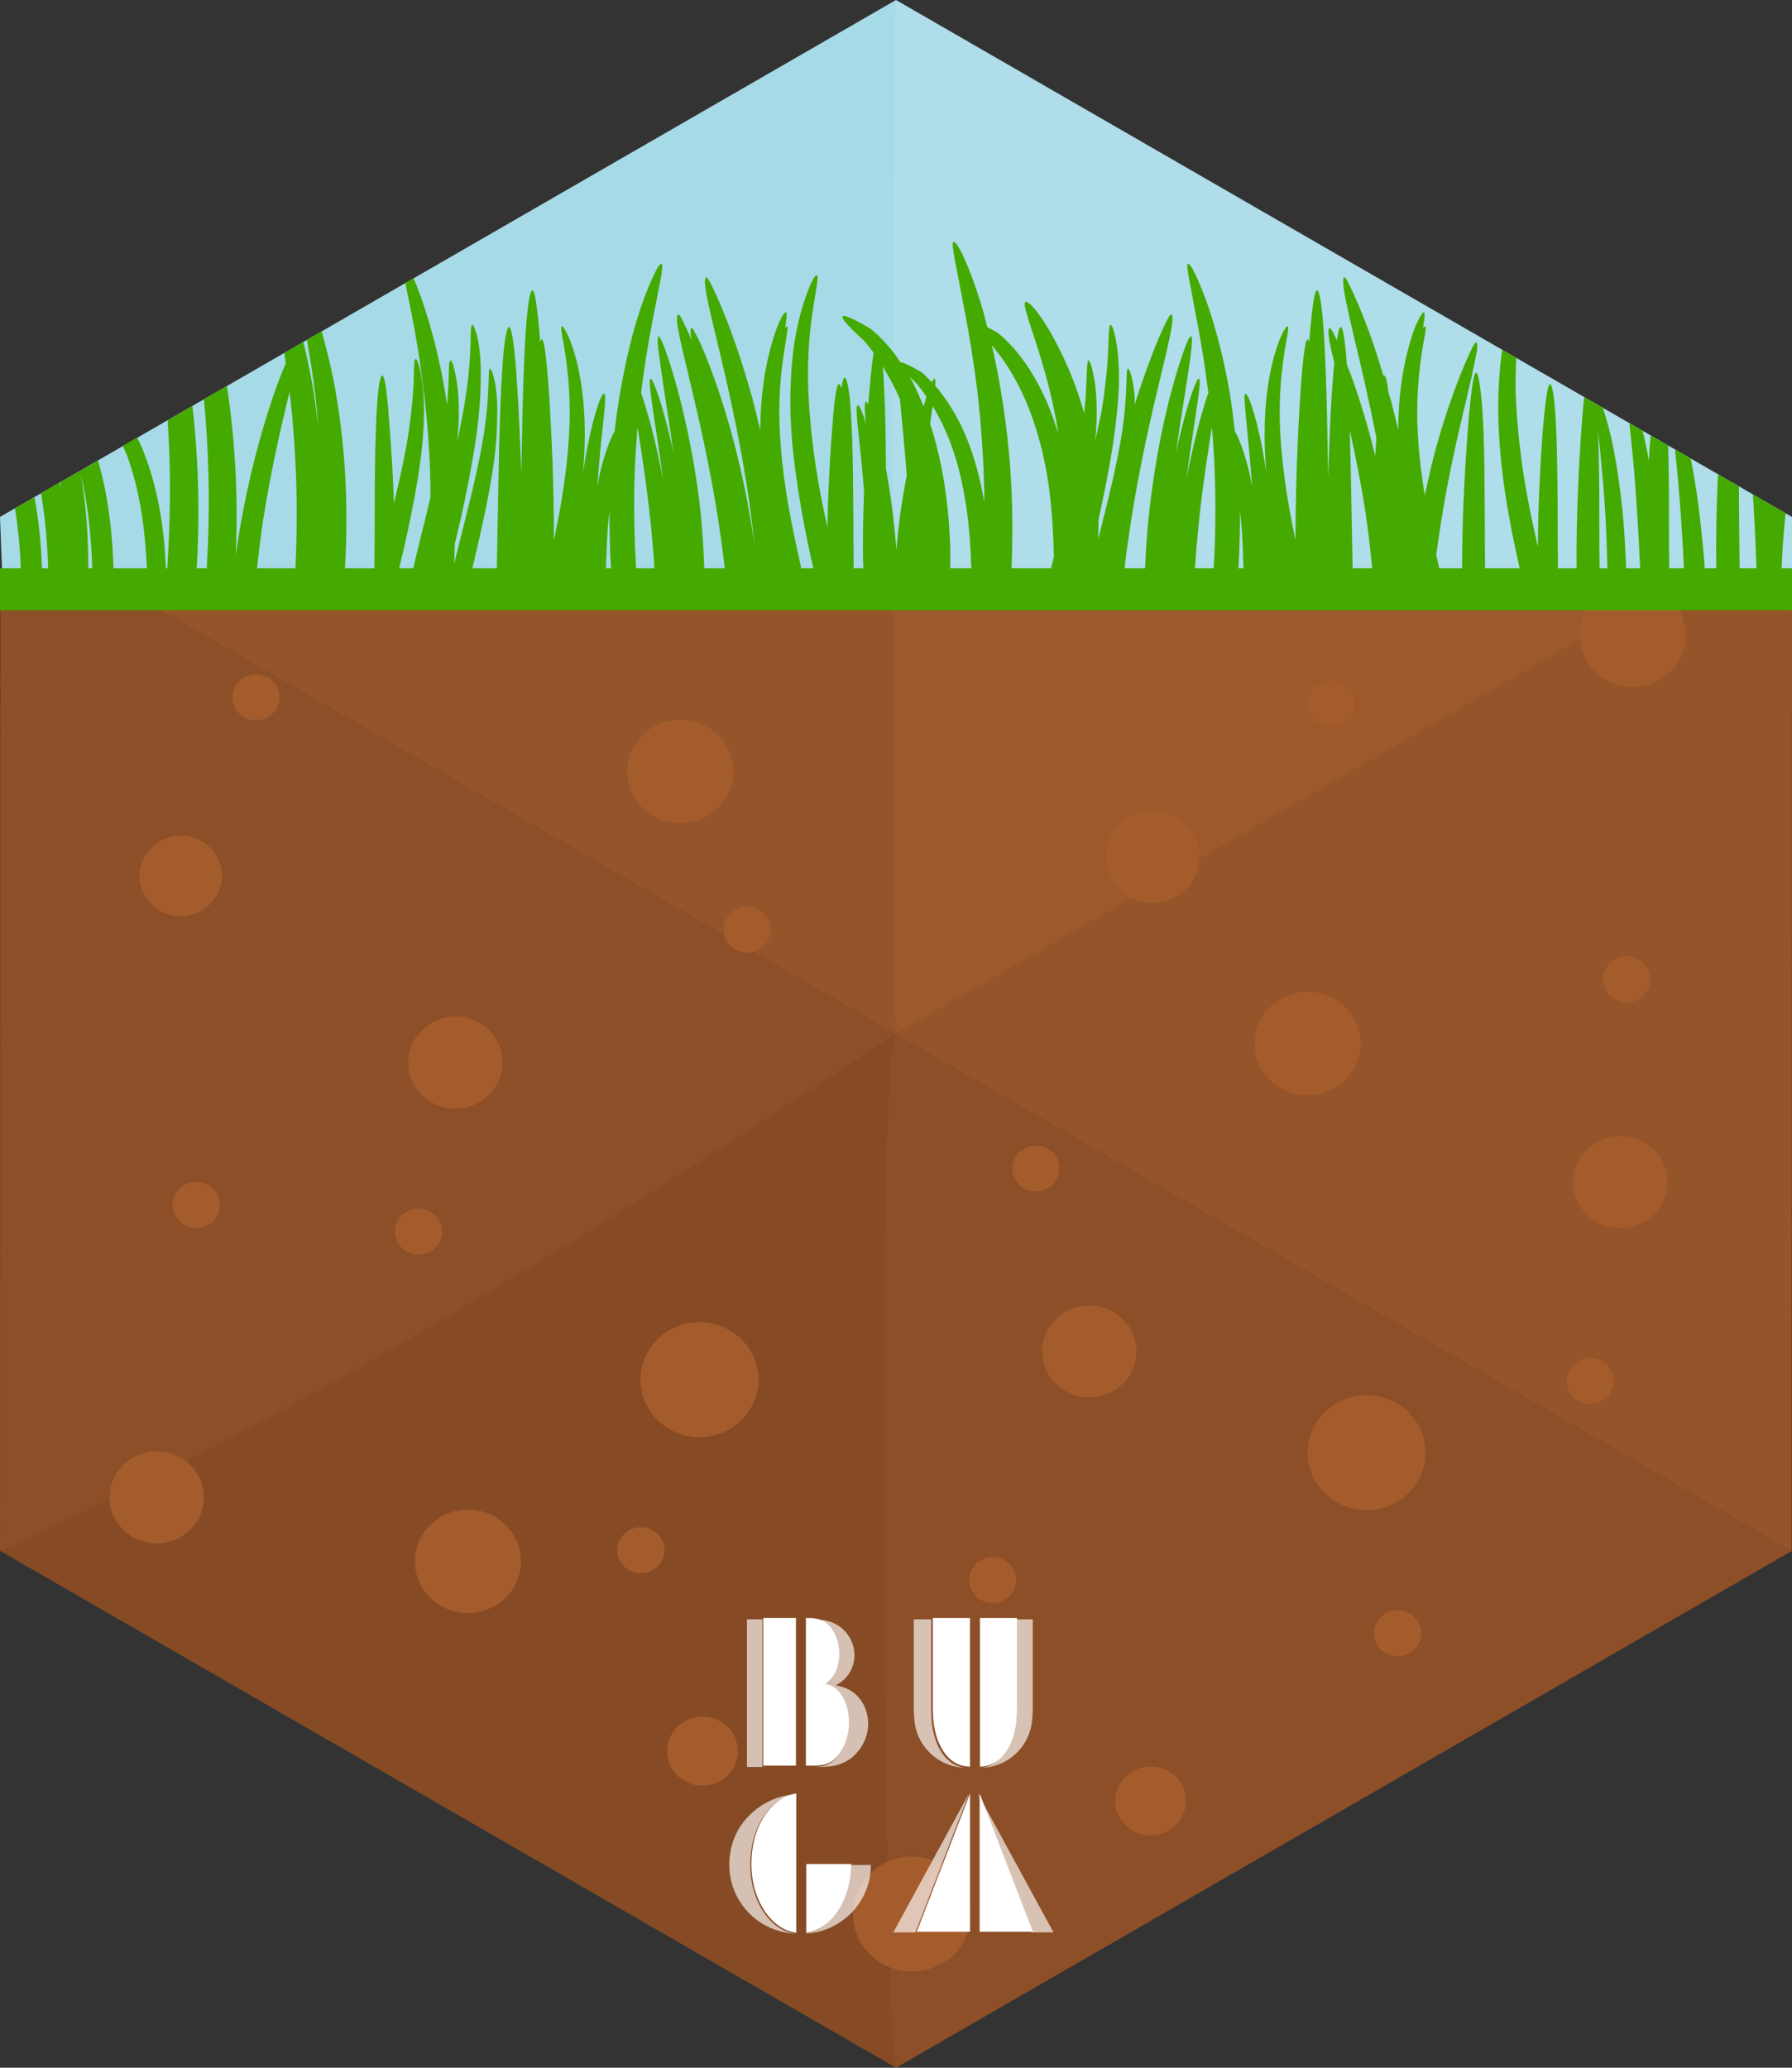 <?xml version="1.0" encoding="UTF-8" standalone="no"?>
<!-- Created with Inkscape (http://www.inkscape.org/) -->

<svg
   xmlns:dc="http://purl.org/dc/elements/1.1/"
   xmlns:cc="http://creativecommons.org/ns#"
   xmlns:rdf="http://www.w3.org/1999/02/22-rdf-syntax-ns#"
   xmlns:svg="http://www.w3.org/2000/svg"
   xmlns="http://www.w3.org/2000/svg"
   xmlns:sodipodi="http://sodipodi.sourceforge.net/DTD/sodipodi-0.dtd"
   xmlns:inkscape="http://www.inkscape.org/namespaces/inkscape"
   id="svg2"
   version="1.1"
   inkscape:version="0.92.4 (unknown)"
   width="156"
   height="180"
   xml:space="preserve"
   sodipodi:docname="buga.svg"><rect width="100%" height="100%" fill="#333333" stroke="none"/><defs
     id="defs6"><clipPath
       clipPathUnits="userSpaceOnUse"
       id="clipPath24"><path
         d="m 0,198.425 198.425,0 L 198.425,0 0,0 0,198.425 z"
         id="path26"
         inkscape:connector-curvature="0" /></clipPath><filter
       id="filter15895"
       color-interpolation-filters="sRGB"><feGaussianBlur
         id="feGaussianBlur15897"
         stdDeviation="6.245" /></filter><clipPath
       id="clipPath1529"
       clipPathUnits="userSpaceOnUse"><path
         inkscape:connector-curvature="0"
         id="path1527"
         d="M 127.389,250.572 H 254.494 V 125.469 H 127.389 Z" /></clipPath><clipPath
       id="clipPath1453"
       clipPathUnits="userSpaceOnUse"><path
         inkscape:connector-curvature="0"
         id="path1451"
         d="M 0,533.955 H 1785.901 V 0 H 0 Z" /></clipPath><clipPath
       id="clipPath1461"
       clipPathUnits="userSpaceOnUse"><path
         inkscape:connector-curvature="0"
         id="path1459"
         d="M 292.95,407.666 H 399.737 V 274.252 H 292.95 Z" /></clipPath><clipPath
       id="clipPath1477"
       clipPathUnits="userSpaceOnUse"><path
         inkscape:connector-curvature="0"
         id="path1475"
         d="M 143.225,407.666 H 251.998 V 275.153 H 143.225 Z" /></clipPath><clipPath
       id="clipPath1493"
       clipPathUnits="userSpaceOnUse"><path
         inkscape:connector-curvature="0"
         id="path1491"
         d="M 274.591,250.738 H 418.372 V 126.656 H 274.591 Z" /></clipPath><clipPath
       id="clipPath1529-1"
       clipPathUnits="userSpaceOnUse"><path
         inkscape:connector-curvature="0"
         id="path1527-0"
         d="M 127.389,250.572 H 254.494 V 125.469 H 127.389 Z" /></clipPath><clipPath
       id="clipPath1453-6"
       clipPathUnits="userSpaceOnUse"><path
         inkscape:connector-curvature="0"
         id="path1451-1"
         d="M 0,533.955 H 1785.901 V 0 H 0 Z" /></clipPath><clipPath
       id="clipPath1461-5"
       clipPathUnits="userSpaceOnUse"><path
         inkscape:connector-curvature="0"
         id="path1459-9"
         d="M 292.95,407.666 H 399.737 V 274.252 H 292.95 Z" /></clipPath><clipPath
       id="clipPath1477-4"
       clipPathUnits="userSpaceOnUse"><path
         inkscape:connector-curvature="0"
         id="path1475-9"
         d="M 143.225,407.666 H 251.998 V 275.153 H 143.225 Z" /></clipPath><clipPath
       id="clipPath1493-0"
       clipPathUnits="userSpaceOnUse"><path
         inkscape:connector-curvature="0"
         id="path1491-9"
         d="M 274.591,250.738 H 418.372 V 126.656 H 274.591 Z" /></clipPath></defs><sodipodi:namedview
     pagecolor="#ffffff"
     bordercolor="#666666"
     borderopacity="1"
     objecttolerance="10"
     gridtolerance="10"
     guidetolerance="10"
     inkscape:pageopacity="0"
     inkscape:pageshadow="2"
     inkscape:window-width="1853"
     inkscape:window-height="1025"
     id="namedview4"
     showgrid="false"
     inkscape:zoom="2.4473751"
     inkscape:cx="85.139393"
     inkscape:cy="41.743962"
     inkscape:window-x="67"
     inkscape:window-y="27"
     inkscape:window-maximized="1"
     inkscape:current-layer="layer2"
     showguides="false"
     inkscape:guide-bbox="true" /><g
     inkscape:groupmode="layer"
     id="layer1"
     inkscape:label="bg"><rect
       style="fill:#000000;fill-opacity:0.998;stroke:none;stroke-width:11.148;stroke-miterlimit:4;stroke-dasharray:none;stroke-opacity:1"
       id="rect2502"
       width="742.932"
       height="760.676"
       x="-555.211"
       y="451.922" /></g><g
     id="g10"
     inkscape:groupmode="layer"
     inkscape:label="Codefor_Hex_sticker_ALL"
     transform="matrix(1.25,0,0,-1.25,0,180)"><path
       sodipodi:nodetypes="cccccc"
       id="path3176"
       style="fill:#a7dae7;fill-opacity:1;fill-rule:nonzero;stroke:none"
       d="M 0.225,102.154 0,108 l 0,0 62.4,36 c -0.036,-14.704 0.012,-27.737 0.034,-41.143 0,0 -62.099,-0.9 -62.209,-0.703 z"
       inkscape:connector-curvature="0" /><path
       inkscape:connector-curvature="0"
       d="M 62.4,0 0,36 0,36 62.4,72 c 0,0 0.029,-72 0,-72 z"
       style="fill:#864b24;fill-opacity:1;fill-rule:nonzero;stroke:none"
       id="path2988"
       sodipodi:nodetypes="ccccc" /><path
       inkscape:connector-curvature="0"
       d="M 62.377,72.005 C 42.644,58.944 22.552,46.243 0,36 l 0,0 0.021,66.395 c 0.127,-0.065 9.308,1.315 9.308,1.315 C 27.031,94.443 63.646,73.282 62.377,72.005 z"
       style="fill:#8d4f27;fill-opacity:1;fill-rule:nonzero;stroke:none"
       id="path3180"
       sodipodi:nodetypes="cccccc" /><path
       sodipodi:nodetypes="cccccc"
       id="path3182"
       style="fill:#955429;fill-opacity:1;fill-rule:nonzero;stroke:none"
       d="m 62.423,71.995 c 16.493,10.917 33.237,21.582 51.459,30.771 -0.187,-0.067 10.916,-0.255 10.916,-0.255 l -0.021,-66.481 c -1.201,-1.2 -64.01,34.299 -62.354,35.965 z"
       inkscape:connector-curvature="0" /><path
       sodipodi:nodetypes="ccccc"
       id="path3174"
       style="fill:#8d4f27;fill-opacity:1;fill-rule:nonzero;stroke:none"
       d="m 62.4,0 62.4,36 0,0 -62.4,36 c -1.499,-1.124 -0.756,-72.546 0,-72 z"
       inkscape:connector-curvature="0" /><g
       id="Layer_1"
       transform="matrix(0.8,0,0,-0.8,-239.4,131.011)" /><g
       id="Layer_3"
       transform="matrix(0.8,0,0,-0.8,-239.4,131.011)" /><g
       id="Layer_5"
       transform="matrix(0.8,0,0,-0.8,-239.4,131.011)" /><g
       id="Layer_4"
       transform="matrix(0.8,0,0,-0.8,-239.4,131.011)" /><g
       id="Layer_6"
       transform="matrix(0.8,0,0,-0.8,-239.4,131.011)"><g
         id="g5378" /><g
         id="g5380" /><g
         id="g5382" /><g
         id="g5384" /><g
         id="g5386" /><g
         id="g5388" /></g><path
       inkscape:connector-curvature="0"
       d="M 62.4,72 8.456,103.122 c 0,0 54.058,-0.173 53.956,-0.149 C 62.414,86.796 62.413,72 62.4,72 z"
       style="fill:#955429;fill-opacity:1;fill-rule:nonzero;stroke:none"
       id="path4640"
       sodipodi:nodetypes="cccc" /><g
       id="g3234"
       externalResourcesRequired="false"
       style="fill:#44aa00;fill-opacity:1"
       transform="matrix(0.113,0,0,-0.113,12.641,175.505)" /><g
       id="g3354"
       style="fill:#44aa00;fill-opacity:1"
       transform="matrix(0.113,0,0,-0.113,12.641,175.505)" /><path
       sodipodi:nodetypes="cccc"
       id="path4642"
       style="fill:#9d582b;fill-opacity:1;fill-rule:nonzero;stroke:none"
       d="m 62.4,72 53.162,30.67 c -0.01,0.043 -53.385,0.302 -53.385,0.302 C 62.19,86.796 62.264,72 62.4,72 z"
       inkscape:connector-curvature="0" /><path
       inkscape:connector-curvature="0"
       d="m 124.8,102.807 c 0.129,0.13 0,5.193 0,5.193 l 0,0 -62.4,36 c -0.164,0 -0.238,-21.349 -0.223,-40.796 z"
       style="fill:#afdde9;fill-opacity:1;fill-rule:nonzero;stroke:none"
       id="path3178"
       sodipodi:nodetypes="cccccc" /><path
       inkscape:connector-curvature="0"
       id="path4688"
       d="m 117.412,99.754 c 0,-1.988 -1.654,-3.6 -3.695,-3.6 -2.041,0 -3.695,1.612 -3.695,3.6 0,1.988 1.654,3.6 3.695,3.6 2.041,0 3.695,-1.612 3.695,-3.6 z"
       style="fill:#a55c2d;fill-opacity:1;stroke:none" /><path
       style="fill:#44aa00;fill-opacity:1;fill-rule:evenodd"
       d="M 83 21.062 C 82.873 21.143 82.958 21.747 83.156 22.812 C 83.355 23.878 83.674 25.43 84.031 27.344 C 84.388 29.257 84.786 31.557 85.094 34.188 C 85.402 36.818 85.623 39.768 85.688 42.938 C 85.693 43.202 85.684 43.482 85.688 43.75 C 85.638 43.453 85.588 43.164 85.531 42.875 C 85.167 41.015 84.647 39.305 84.031 37.844 C 83.446 36.473 82.766 35.342 82.094 34.438 C 81.859 34.122 81.636 33.822 81.406 33.562 C 81.428 33.229 81.433 32.995 81.375 32.969 C 81.325 32.946 81.228 33.071 81.125 33.281 C 80.79 32.929 80.489 32.615 80.188 32.375 C 79.284 31.845 78.656 31.572 78.344 31.5 C 78.222 31.323 78.122 31.132 78 30.969 C 77.22 29.919 76.428 29.135 75.75 28.594 C 74.272 27.727 73.413 27.346 73.344 27.562 C 73.278 27.782 74.003 28.553 75.25 29.688 C 75.504 29.984 75.785 30.343 76.062 30.719 C 76.029 30.907 76.002 31.036 75.969 31.281 C 75.844 32.211 75.716 33.574 75.594 35.219 C 75.548 35.133 75.506 35.074 75.469 35.031 C 75.425 34.98 75.405 34.956 75.375 34.969 C 75.253 35.02 75.26 35.559 75.344 36.531 C 75.352 36.627 75.365 36.833 75.375 36.938 C 75.328 36.783 75.294 36.571 75.25 36.438 C 74.985 35.633 74.764 35.236 74.656 35.281 C 74.549 35.327 74.551 35.827 74.625 36.688 C 74.699 37.548 74.855 38.769 75 40.281 C 75.073 41.038 75.149 41.858 75.219 42.75 C 75.155 44.651 75.096 46.651 75.125 48.781 C 75.126 48.869 75.155 48.944 75.156 49.031 C 75.158 49.177 75.153 49.324 75.156 49.469 L 74.312 49.469 C 74.298 47.649 74.288 45.819 74.281 44.188 C 74.272 41.986 74.245 39.99 74.188 38.312 C 74.13 36.635 74.05 35.283 73.938 34.344 C 73.825 33.405 73.668 32.875 73.531 32.875 C 73.463 32.875 73.409 33.003 73.344 33.25 C 73.309 33.381 73.284 33.619 73.25 33.812 C 73.189 33.562 73.096 33.438 73.031 33.438 C 72.91 33.438 72.798 33.896 72.688 34.719 C 72.577 35.542 72.483 36.715 72.375 38.188 C 72.267 39.66 72.174 41.415 72.094 43.375 C 72.061 44.186 72.052 45.062 72.031 45.938 C 71.747 44.597 71.472 43.301 71.25 42.031 C 70.913 40.098 70.681 38.262 70.531 36.531 C 70.43 35.363 70.36 34.23 70.344 33.188 C 70.328 32.145 70.352 31.171 70.406 30.281 C 70.523 28.344 70.786 26.793 70.969 25.719 C 71.06 25.182 71.122 24.766 71.156 24.469 C 71.191 24.172 71.18 24.005 71.125 23.969 C 71.118 23.964 71.102 23.969 71.094 23.969 C 71.035 23.968 70.937 24.042 70.812 24.25 C 70.67 24.488 70.511 24.866 70.312 25.375 C 70.114 25.884 69.892 26.535 69.688 27.312 C 69.483 28.09 69.274 29.002 69.125 30.031 C 68.988 30.975 68.894 32.036 68.844 33.156 C 68.793 34.276 68.786 35.466 68.844 36.719 C 68.93 38.569 69.158 40.529 69.469 42.562 C 69.779 44.596 70.176 46.689 70.656 48.812 C 70.706 49.034 70.762 49.251 70.812 49.469 L 69.75 49.469 C 69.727 49.365 69.711 49.26 69.688 49.156 C 69.283 47.36 68.916 45.635 68.625 43.969 C 68.334 42.303 68.129 40.711 68 39.219 C 67.912 38.212 67.858 37.243 67.844 36.344 C 67.83 35.445 67.86 34.611 67.906 33.844 C 68.007 32.174 68.218 30.832 68.375 29.906 C 68.454 29.443 68.501 29.1 68.531 28.844 C 68.561 28.588 68.579 28.437 68.531 28.406 C 68.528 28.404 68.503 28.407 68.5 28.406 C 68.463 28.406 68.412 28.468 68.344 28.562 C 68.398 28.234 68.445 27.895 68.469 27.688 C 68.503 27.398 68.491 27.223 68.438 27.188 C 68.431 27.183 68.414 27.188 68.406 27.188 C 68.349 27.186 68.247 27.266 68.125 27.469 C 67.986 27.701 67.818 28.066 67.625 28.562 C 67.432 29.059 67.23 29.712 67.031 30.469 C 66.932 30.847 66.84 31.245 66.75 31.688 C 66.66 32.13 66.573 32.593 66.5 33.094 C 66.367 34.013 66.268 35.034 66.219 36.125 C 66.199 36.569 66.191 37.031 66.188 37.5 C 65.953 36.524 65.745 35.571 65.5 34.688 C 64.907 32.545 64.303 30.688 63.75 29.156 C 63.187 27.598 62.668 26.378 62.281 25.531 C 62.085 25.101 61.939 24.795 61.812 24.562 C 61.748 24.442 61.669 24.347 61.625 24.281 C 61.596 24.221 61.585 24.206 61.562 24.188 C 61.54 24.169 61.522 24.131 61.5 24.125 C 61.478 24.119 61.458 24.144 61.438 24.188 C 61.417 24.231 61.38 24.317 61.375 24.375 C 61.364 24.477 61.363 24.597 61.375 24.75 C 61.398 25.053 61.467 25.484 61.562 25.969 C 61.753 26.933 62.083 28.261 62.469 29.875 C 63.23 33.06 64.26 37.434 65.062 42.594 C 65.306 44.161 65.503 45.802 65.688 47.5 C 65.519 46.248 65.309 45.032 65.094 43.875 C 64.669 41.583 64.168 39.472 63.656 37.625 C 63.145 35.778 62.633 34.195 62.156 32.875 C 61.671 31.532 61.24 30.48 60.906 29.75 C 60.737 29.379 60.578 29.107 60.469 28.906 C 60.413 28.803 60.382 28.713 60.344 28.656 C 60.319 28.604 60.269 28.61 60.25 28.594 C 60.231 28.578 60.237 28.568 60.219 28.562 C 60.2 28.558 60.174 28.557 60.156 28.594 C 60.138 28.631 60.129 28.7 60.125 28.75 C 60.116 28.838 60.115 28.962 60.125 29.094 C 60.135 29.229 60.19 29.445 60.219 29.625 C 60.085 29.311 59.927 28.969 59.812 28.719 C 59.621 28.3 59.467 27.977 59.344 27.75 C 59.281 27.633 59.231 27.564 59.188 27.5 C 59.159 27.441 59.116 27.424 59.094 27.406 C 59.072 27.388 59.083 27.381 59.062 27.375 C 59.042 27.369 58.989 27.364 58.969 27.406 C 58.949 27.448 58.942 27.537 58.938 27.594 C 58.927 27.694 58.926 27.82 58.938 27.969 C 58.96 28.263 59.032 28.653 59.125 29.125 C 59.31 30.064 59.624 31.366 60 32.938 C 60.742 36.039 61.75 40.288 62.531 45.312 C 62.739 46.647 62.93 48.035 63.094 49.469 L 61.312 49.469 C 61.227 47.134 61.056 44.907 60.781 42.875 C 60.402 40.071 59.892 37.597 59.406 35.562 C 58.921 33.528 58.433 31.955 58.062 30.875 C 57.692 29.795 57.433 29.226 57.312 29.281 C 57.192 29.337 57.25 29.993 57.406 31.156 C 57.562 32.319 57.812 33.979 58.125 36.031 C 58.281 37.058 58.463 38.2 58.625 39.406 C 58.553 39.082 58.478 38.708 58.406 38.406 C 57.988 36.652 57.601 35.274 57.281 34.344 C 56.962 33.413 56.729 32.921 56.625 32.969 C 56.521 33.017 56.553 33.591 56.688 34.594 C 56.822 35.596 57.043 37.043 57.312 38.812 C 57.447 39.697 57.579 40.679 57.719 41.719 C 57.496 40.553 57.263 39.473 57.031 38.5 C 56.593 36.663 56.16 35.229 55.812 34.188 C 56.076 32.037 56.391 30.12 56.688 28.531 C 57.004 26.837 57.293 25.475 57.469 24.531 C 57.645 23.588 57.706 23.04 57.594 22.969 C 57.481 22.897 57.198 23.315 56.812 24.156 C 56.427 24.998 55.911 26.293 55.406 27.969 C 54.901 29.644 54.418 31.687 54 34.094 C 53.812 35.174 53.64 36.358 53.5 37.562 C 53.396 37.712 53.274 37.952 53.125 38.312 C 52.856 38.962 52.517 39.954 52.219 41.219 C 52.134 41.577 52.079 42.005 52 42.406 C 52.083 41.274 52.161 40.212 52.25 39.281 C 52.395 37.769 52.551 36.548 52.625 35.688 C 52.699 34.827 52.701 34.327 52.594 34.281 C 52.486 34.236 52.265 34.633 52 35.438 C 51.735 36.242 51.422 37.451 51.125 38.969 C 50.993 39.641 50.869 40.398 50.75 41.188 C 50.803 40.58 50.848 39.989 50.875 39.406 C 50.925 38.326 50.919 37.278 50.875 36.312 C 50.831 35.347 50.743 34.439 50.625 33.625 C 50.496 32.738 50.333 31.952 50.156 31.281 C 49.98 30.611 49.796 30.064 49.625 29.625 C 49.454 29.186 49.279 28.861 49.156 28.656 C 49.049 28.477 48.988 28.405 48.938 28.406 C 48.934 28.407 48.909 28.404 48.906 28.406 C 48.859 28.437 48.845 28.588 48.875 28.844 C 48.905 29.1 48.984 29.443 49.062 29.906 C 49.22 30.832 49.431 32.174 49.531 33.844 C 49.578 34.611 49.608 35.445 49.594 36.344 C 49.58 37.243 49.525 38.212 49.438 39.219 C 49.308 40.711 49.103 42.303 48.812 43.969 C 48.64 44.96 48.437 45.989 48.219 47.031 C 48.224 45.328 48.194 43.66 48.156 42.125 C 48.096 39.651 47.982 37.426 47.875 35.562 C 47.768 33.699 47.653 32.198 47.531 31.156 C 47.41 30.115 47.292 29.531 47.156 29.531 C 47.109 29.531 47.077 29.645 47.031 29.781 C 46.956 28.766 46.862 27.845 46.781 27.156 C 46.64 25.948 46.501 25.281 46.344 25.281 C 46.186 25.281 46.038 25.974 45.906 27.188 C 45.775 28.401 45.676 30.145 45.594 32.312 C 45.511 34.48 45.452 37.055 45.406 39.906 C 45.4 40.292 45.381 40.761 45.375 41.156 C 45.35 40.333 45.313 39.481 45.281 38.719 C 45.23 37.478 45.185 36.334 45.125 35.281 C 45.004 33.176 44.888 31.489 44.75 30.312 C 44.612 29.136 44.466 28.469 44.312 28.469 C 44.159 28.469 44.003 29.131 43.875 30.312 C 43.747 31.494 43.643 33.202 43.562 35.312 C 43.482 37.423 43.419 39.942 43.375 42.719 C 43.342 44.801 43.296 47.142 43.25 49.469 L 41.125 49.469 C 41.352 48.508 41.576 47.541 41.781 46.625 C 42.187 44.811 42.554 43.064 42.812 41.469 C 42.964 40.536 43.074 39.65 43.156 38.812 C 43.239 37.975 43.268 37.18 43.281 36.469 C 43.295 35.765 43.295 35.146 43.25 34.594 C 43.205 34.041 43.137 33.561 43.062 33.188 C 42.988 32.814 42.915 32.557 42.844 32.375 C 42.773 32.193 42.701 32.08 42.656 32.094 C 42.611 32.108 42.579 32.239 42.562 32.438 C 42.546 32.636 42.541 32.917 42.531 33.281 C 42.521 33.646 42.501 34.077 42.469 34.594 C 42.436 35.11 42.389 35.723 42.312 36.375 C 42.234 37.035 42.136 37.753 42 38.531 C 41.864 39.31 41.692 40.146 41.5 41.031 C 41.17 42.547 40.761 44.198 40.312 45.969 C 40.063 46.952 39.795 48.036 39.531 49.094 C 39.563 48.492 39.576 47.905 39.594 47.312 C 39.767 46.575 39.966 45.807 40.125 45.094 C 40.595 42.99 40.982 41.007 41.281 39.156 C 41.457 38.074 41.592 37.035 41.688 36.062 C 41.783 35.09 41.829 34.169 41.844 33.344 C 41.859 32.527 41.865 31.797 41.812 31.156 C 41.76 30.515 41.68 29.964 41.594 29.531 C 41.508 29.098 41.395 28.773 41.312 28.562 C 41.23 28.352 41.177 28.265 41.125 28.281 C 41.073 28.297 41.019 28.426 41 28.656 C 40.981 28.886 40.98 29.202 40.969 29.625 C 40.957 30.048 40.944 30.557 40.906 31.156 C 40.868 31.755 40.807 32.463 40.719 33.219 C 40.628 33.984 40.502 34.815 40.344 35.719 C 40.196 36.563 40.018 37.452 39.812 38.406 C 39.872 37.674 39.926 36.952 39.938 36.312 C 39.953 35.517 39.926 34.812 39.875 34.188 C 39.824 33.563 39.74 33.047 39.656 32.625 C 39.572 32.203 39.486 31.862 39.406 31.656 C 39.326 31.451 39.27 31.359 39.219 31.375 C 39.168 31.391 39.112 31.526 39.094 31.75 C 39.075 31.974 39.074 32.307 39.062 32.719 C 39.051 33.13 39.037 33.604 39 34.188 C 38.981 34.488 38.937 34.875 38.906 35.219 C 38.842 34.8 38.788 34.37 38.719 33.969 C 38.3 31.562 37.786 29.488 37.281 27.812 C 36.811 26.252 36.372 25.06 36 24.219 L 35.281 24.625 C 35.459 25.557 35.732 26.774 36.031 28.375 C 36.347 30.069 36.665 32.109 36.938 34.438 C 37.21 36.766 37.411 39.382 37.469 42.188 C 37.476 42.553 37.466 42.94 37.469 43.312 C 37.19 44.496 36.892 45.729 36.562 47.031 C 36.369 47.797 36.172 48.663 35.969 49.469 L 34.75 49.469 C 34.892 48.86 35.055 48.217 35.188 47.625 C 35.646 45.576 36.052 43.615 36.344 41.812 C 36.515 40.758 36.657 39.759 36.75 38.812 C 36.843 37.866 36.892 36.991 36.906 36.188 C 36.921 35.392 36.894 34.656 36.844 34.031 C 36.793 33.407 36.709 32.89 36.625 32.469 C 36.541 32.047 36.455 31.737 36.375 31.531 C 36.295 31.326 36.238 31.234 36.188 31.25 C 36.137 31.266 36.081 31.37 36.062 31.594 C 36.044 31.818 36.042 32.151 36.031 32.562 C 36.02 32.974 36.006 33.479 35.969 34.062 C 35.932 34.646 35.868 35.295 35.781 36.031 C 35.693 36.776 35.591 37.589 35.438 38.469 C 35.284 39.348 35.092 40.312 34.875 41.312 C 34.7 42.119 34.491 42.971 34.281 43.844 C 34.268 43.443 34.266 43.011 34.25 42.625 C 34.17 40.665 34.045 38.91 33.938 37.438 C 33.83 35.965 33.736 34.792 33.625 33.969 C 33.514 33.146 33.402 32.688 33.281 32.688 C 33.16 32.688 33.037 33.138 32.938 33.969 C 32.838 34.8 32.77 36.015 32.719 37.5 C 32.668 38.985 32.634 40.739 32.625 42.688 C 32.616 44.636 32.625 46.774 32.594 49 C 32.593 49.074 32.595 49.145 32.594 49.219 C 32.592 49.304 32.595 49.384 32.594 49.469 L 30.031 49.469 C 30.172 46.967 30.193 44.527 30.094 42.219 C 29.966 39.261 29.637 36.5 29.219 34.094 C 28.866 32.064 28.426 30.354 28 28.844 L 26.719 29.594 C 26.981 31.069 27.248 32.709 27.469 34.594 C 27.561 35.383 27.614 36.243 27.688 37.094 C 27.54 35.891 27.408 34.716 27.219 33.625 C 26.976 32.227 26.691 30.935 26.406 29.75 L 24.75 30.719 C 24.798 31.025 24.829 31.309 24.875 31.625 C 24.629 32.216 24.357 32.871 24.062 33.688 C 23.585 35.008 23.074 36.622 22.562 38.469 C 22.051 40.316 21.55 42.395 21.125 44.688 C 20.91 45.845 20.7 47.06 20.531 48.312 C 20.619 46.02 20.623 43.761 20.531 41.625 C 20.406 38.72 20.132 36.034 19.75 33.594 L 17.75 34.75 C 17.961 36.927 18.105 39.282 18.156 41.781 C 18.207 44.228 18.153 46.814 18 49.469 L 17.125 49.469 C 17.3 46.493 17.305 43.586 17.188 40.844 C 17.104 38.917 16.953 37.08 16.75 35.344 L 14.594 36.594 C 14.691 38.006 14.75 39.483 14.781 41 C 14.837 43.693 14.748 46.534 14.562 49.469 L 14.438 49.469 C 14.364 47.519 14.155 45.624 13.812 43.875 C 13.448 42.015 12.929 40.336 12.312 38.875 C 12.198 38.606 12.059 38.346 11.938 38.094 L 10.688 38.812 C 10.82 39.126 10.972 39.412 11.094 39.75 C 11.592 41.108 11.991 42.691 12.281 44.406 C 12.548 45.982 12.708 47.69 12.781 49.469 L 9.875 49.469 C 9.874 49.448 9.876 49.427 9.875 49.406 C 9.807 47.055 9.568 44.758 9.156 42.656 C 8.981 41.762 8.763 40.912 8.531 40.094 L 5.25 41.969 C 5.273 42.157 5.287 42.343 5.312 42.531 C 5.277 42.349 5.226 42.18 5.188 42 L 3.562 42.938 C 3.572 42.991 3.585 43.04 3.594 43.094 C 3.922 45.031 4.118 47.172 4.188 49.375 C 4.189 49.407 4.186 49.437 4.188 49.469 L 3.656 49.469 C 3.584 47.309 3.364 45.23 3 43.281 L 1.312 44.25 C 1.562 45.898 1.745 47.641 1.812 49.469 L 0 49.469 L 0 53.125 L 156 53.125 L 156 49.469 L 155.094 49.469 C 155.155 47.924 155.268 46.426 155.406 45.031 C 155.418 44.91 155.425 44.808 155.438 44.688 L 152.594 43.031 C 152.614 43.341 152.638 43.618 152.656 43.938 C 152.757 45.658 152.843 47.526 152.906 49.469 L 151.438 49.469 C 151.437 49.448 151.438 49.427 151.438 49.406 C 151.436 49.321 151.439 49.242 151.438 49.156 C 151.403 46.751 151.385 44.476 151.375 42.344 L 149.562 41.281 C 149.555 41.455 149.538 41.605 149.531 41.781 C 149.438 44.055 149.37 46.57 149.406 49.219 C 149.407 49.307 149.405 49.381 149.406 49.469 L 148.406 49.469 C 148.337 48.397 148.224 47.365 148.125 46.375 C 147.892 44.05 147.586 41.964 147.25 40.25 C 147.225 40.122 147.213 40.03 147.188 39.906 L 145.812 39.125 C 145.868 39.665 145.909 39.999 145.969 40.625 C 146.133 42.334 146.304 44.351 146.438 46.625 C 146.49 47.528 146.552 48.497 146.594 49.469 L 145.312 49.469 C 145.312 49.458 145.313 49.448 145.312 49.438 C 145.277 46.923 145.291 44.514 145.281 42.312 C 145.275 40.989 145.24 39.932 145.219 38.781 L 143.688 37.906 C 143.635 38.647 143.573 39.34 143.531 40.156 C 143.495 39.96 143.474 39.719 143.438 39.531 C 143.288 38.769 143.153 38.111 143 37.5 L 141.844 36.844 C 141.931 37.72 142.034 38.6 142.156 39.875 C 142.32 41.584 142.461 43.633 142.594 45.906 C 142.66 47.038 142.732 48.231 142.781 49.469 L 141.562 49.469 C 141.49 47.737 141.404 46.065 141.25 44.531 C 141.043 42.473 140.766 40.611 140.469 39.094 C 140.172 37.576 139.827 36.399 139.562 35.594 C 139.549 35.553 139.544 35.539 139.531 35.5 L 137.906 34.562 C 137.847 35.188 137.776 35.871 137.719 36.656 C 137.597 38.319 137.466 40.317 137.375 42.531 C 137.288 44.654 137.224 47.007 137.25 49.469 L 135.625 49.469 C 135.598 47.35 135.602 45.299 135.594 43.438 C 135.585 41.489 135.551 39.735 135.5 38.25 C 135.449 36.765 135.38 35.55 135.281 34.719 C 135.182 33.888 135.059 33.438 134.938 33.438 C 134.816 33.438 134.705 33.896 134.594 34.719 C 134.483 35.542 134.358 36.715 134.25 38.188 C 134.142 39.66 134.049 41.415 133.969 43.375 C 133.915 44.697 133.887 46.143 133.875 47.625 C 133.498 45.905 133.125 44.205 132.844 42.594 C 132.506 40.661 132.275 38.824 132.125 37.094 C 132.023 35.925 131.954 34.793 131.938 33.75 C 131.923 32.814 131.957 31.966 132 31.156 L 130.781 30.438 C 130.771 30.502 130.76 30.559 130.75 30.625 C 130.613 31.569 130.519 32.599 130.469 33.719 C 130.418 34.839 130.411 36.028 130.469 37.281 C 130.555 39.131 130.752 41.123 131.062 43.156 C 131.373 45.19 131.801 47.283 132.281 49.406 C 132.286 49.426 132.277 49.449 132.281 49.469 L 129.281 49.469 C 129.263 47.486 129.258 45.517 129.25 43.75 C 129.24 41.549 129.214 39.552 129.156 37.875 C 129.099 36.198 128.987 34.845 128.875 33.906 C 128.763 32.967 128.637 32.438 128.5 32.438 C 128.363 32.438 128.25 32.976 128.125 33.906 C 128 34.836 127.872 36.149 127.75 37.812 C 127.628 39.476 127.497 41.474 127.406 43.688 C 127.333 45.471 127.281 47.435 127.281 49.469 L 125.281 49.469 C 125.258 49.365 125.242 49.26 125.219 49.156 C 125.154 48.867 125.094 48.599 125.031 48.312 C 125.143 47.428 125.276 46.558 125.406 45.719 C 126.098 41.271 127 37.495 127.656 34.75 C 127.989 33.359 128.242 32.206 128.406 31.375 C 128.489 30.957 128.574 30.605 128.594 30.344 C 128.604 30.212 128.602 30.088 128.594 30 C 128.589 29.95 128.58 29.881 128.562 29.844 C 128.545 29.807 128.518 29.808 128.5 29.812 C 128.482 29.818 128.457 29.828 128.438 29.844 C 128.418 29.86 128.4 29.885 128.375 29.938 C 128.337 29.994 128.275 30.053 128.219 30.156 C 128.109 30.357 127.982 30.66 127.812 31.031 C 127.479 31.761 127.048 32.782 126.562 34.125 C 126.085 35.445 125.543 37.059 125.031 38.906 C 124.676 40.19 124.354 41.621 124.031 43.125 C 123.813 41.771 123.638 40.453 123.531 39.219 C 123.444 38.212 123.389 37.243 123.375 36.344 C 123.361 35.445 123.391 34.611 123.438 33.844 C 123.538 32.174 123.749 30.832 123.906 29.906 C 123.985 29.443 124.064 29.1 124.094 28.844 C 124.124 28.588 124.11 28.437 124.062 28.406 C 124.059 28.404 124.035 28.407 124.031 28.406 C 123.99 28.405 123.954 28.477 123.875 28.594 C 123.932 28.249 123.975 27.902 124 27.688 C 124.034 27.398 124.023 27.223 123.969 27.188 C 123.962 27.183 123.946 27.188 123.938 27.188 C 123.88 27.186 123.809 27.266 123.688 27.469 C 123.549 27.701 123.35 28.066 123.156 28.562 C 122.963 29.059 122.762 29.712 122.562 30.469 C 122.463 30.847 122.371 31.245 122.281 31.688 C 122.191 32.13 122.104 32.593 122.031 33.094 C 121.898 34.013 121.799 35.034 121.75 36.125 C 121.731 36.539 121.723 36.971 121.719 37.406 C 121.491 36.466 121.268 35.542 121.031 34.688 C 120.972 34.475 120.903 34.301 120.844 34.094 C 120.84 34.058 120.848 34.003 120.844 33.969 C 120.745 33.138 120.621 32.688 120.5 32.688 C 120.481 32.688 120.456 32.697 120.438 32.719 C 120.038 31.407 119.653 30.185 119.281 29.156 C 118.718 27.598 118.199 26.378 117.812 25.531 C 117.616 25.101 117.471 24.795 117.344 24.562 C 117.279 24.442 117.232 24.347 117.188 24.281 C 117.159 24.221 117.116 24.206 117.094 24.188 C 117.071 24.169 117.053 24.131 117.031 24.125 C 117.01 24.119 116.99 24.144 116.969 24.188 C 116.948 24.231 116.943 24.317 116.938 24.375 C 116.927 24.477 116.926 24.597 116.938 24.75 C 116.96 25.053 117.029 25.484 117.125 25.969 C 117.315 26.933 117.614 28.261 118 29.875 C 118.528 32.081 119.191 34.88 119.812 38.094 C 119.78 38.568 119.75 39.164 119.719 39.688 C 119.546 38.988 119.365 38.267 119.188 37.625 C 118.676 35.778 118.165 34.195 117.688 32.875 C 117.534 32.45 117.391 32.114 117.25 31.75 C 117.213 31.244 117.168 30.706 117.125 30.312 C 116.997 29.131 116.872 28.469 116.719 28.469 C 116.604 28.469 116.481 28.946 116.375 29.625 C 116.239 29.332 116.124 29.077 116.031 28.906 C 115.975 28.803 115.913 28.713 115.875 28.656 C 115.85 28.604 115.832 28.61 115.812 28.594 C 115.793 28.578 115.769 28.568 115.75 28.562 C 115.731 28.558 115.705 28.557 115.688 28.594 C 115.67 28.631 115.661 28.7 115.656 28.75 C 115.647 28.838 115.646 28.962 115.656 29.094 C 115.676 29.355 115.73 29.707 115.812 30.125 C 115.883 30.483 116.048 31.094 116.156 31.562 C 116.062 32.603 115.96 33.795 115.875 35.281 C 115.771 37.096 115.693 39.253 115.625 41.594 C 115.617 41.057 115.602 40.426 115.594 39.906 C 115.548 37.055 115.489 34.48 115.406 32.312 C 115.324 30.145 115.225 28.401 115.094 27.188 C 114.962 25.974 114.814 25.281 114.656 25.281 C 114.499 25.281 114.36 25.948 114.219 27.156 C 114.138 27.845 114.044 28.766 113.969 29.781 C 113.923 29.645 113.891 29.531 113.844 29.531 C 113.708 29.531 113.59 30.115 113.469 31.156 C 113.347 32.198 113.232 33.699 113.125 35.562 C 113.018 37.426 112.904 39.651 112.844 42.125 C 112.806 43.66 112.776 45.328 112.781 47.031 C 112.563 45.989 112.36 44.96 112.188 43.969 C 111.897 42.303 111.692 40.711 111.562 39.219 C 111.475 38.212 111.42 37.243 111.406 36.344 C 111.392 35.445 111.422 34.611 111.469 33.844 C 111.569 32.174 111.78 30.832 111.938 29.906 C 112.016 29.443 112.095 29.1 112.125 28.844 C 112.155 28.588 112.141 28.437 112.094 28.406 C 112.091 28.404 112.066 28.407 112.062 28.406 C 112.012 28.405 111.951 28.477 111.844 28.656 C 111.721 28.861 111.546 29.186 111.375 29.625 C 111.204 30.064 111.02 30.611 110.844 31.281 C 110.667 31.952 110.504 32.738 110.375 33.625 C 110.257 34.439 110.169 35.347 110.125 36.312 C 110.081 37.278 110.075 38.326 110.125 39.406 C 110.152 39.989 110.197 40.58 110.25 41.188 C 110.131 40.398 110.007 39.641 109.875 38.969 C 109.578 37.451 109.265 36.242 109 35.438 C 108.735 34.633 108.514 34.236 108.406 34.281 C 108.299 34.327 108.333 34.827 108.406 35.688 C 108.48 36.548 108.605 37.769 108.75 39.281 C 108.839 40.212 108.917 41.274 109 42.406 C 108.921 42.005 108.866 41.577 108.781 41.219 C 108.483 39.954 108.144 38.962 107.875 38.312 C 107.726 37.952 107.604 37.712 107.5 37.562 C 107.36 36.358 107.219 35.174 107.031 34.094 C 106.613 31.687 106.099 29.644 105.594 27.969 C 105.089 26.293 104.573 24.998 104.188 24.156 C 103.802 23.315 103.519 22.897 103.406 22.969 C 103.294 23.04 103.387 23.588 103.562 24.531 C 103.738 25.475 103.996 26.837 104.312 28.531 C 104.609 30.12 104.924 32.037 105.188 34.188 C 104.84 35.229 104.407 36.664 103.969 38.5 C 103.737 39.473 103.504 40.553 103.281 41.719 C 103.421 40.679 103.553 39.697 103.688 38.812 C 103.957 37.043 104.178 35.596 104.312 34.594 C 104.447 33.591 104.479 33.017 104.375 32.969 C 104.271 32.921 104.038 33.413 103.719 34.344 C 103.399 35.274 103.012 36.652 102.594 38.406 C 102.522 38.708 102.447 39.082 102.375 39.406 C 102.537 38.2 102.719 37.058 102.875 36.031 C 103.188 33.979 103.469 32.319 103.625 31.156 C 103.781 29.993 103.808 29.337 103.688 29.281 C 103.567 29.226 103.308 29.795 102.938 30.875 C 102.567 31.955 102.079 33.528 101.594 35.562 C 101.108 37.597 100.629 40.071 100.25 42.875 C 99.976 44.907 99.773 47.134 99.688 49.469 L 97.906 49.469 C 97.92 49.347 97.923 49.215 97.938 49.094 C 98.092 47.789 98.279 46.534 98.469 45.312 C 99.25 40.288 100.258 36.039 101 32.938 C 101.376 31.366 101.69 30.064 101.875 29.125 C 101.968 28.653 102.04 28.263 102.062 27.969 C 102.074 27.82 102.073 27.694 102.062 27.594 C 102.058 27.537 102.051 27.448 102.031 27.406 C 102.011 27.364 101.958 27.369 101.938 27.375 C 101.917 27.381 101.928 27.388 101.906 27.406 C 101.884 27.424 101.841 27.441 101.812 27.5 C 101.769 27.564 101.719 27.633 101.656 27.75 C 101.533 27.977 101.379 28.3 101.188 28.719 C 100.811 29.543 100.329 30.733 99.781 32.25 C 99.465 33.124 99.119 34.133 98.781 35.219 C 98.772 35.017 98.796 34.778 98.781 34.594 C 98.736 34.041 98.668 33.561 98.594 33.188 C 98.52 32.814 98.446 32.557 98.375 32.375 C 98.304 32.193 98.233 32.08 98.188 32.094 C 98.142 32.108 98.11 32.239 98.094 32.438 C 98.077 32.636 98.073 32.917 98.062 33.281 C 98.053 33.646 98.033 34.077 98 34.594 C 97.967 35.11 97.92 35.723 97.844 36.375 C 97.766 37.035 97.668 37.753 97.531 38.531 C 97.395 39.31 97.224 40.146 97.031 41.031 C 96.702 42.547 96.292 44.198 95.844 45.969 C 95.766 46.274 95.673 46.624 95.594 46.938 C 95.615 46.361 95.629 45.783 95.625 45.219 C 95.634 45.178 95.647 45.134 95.656 45.094 C 96.127 42.99 96.513 41.007 96.812 39.156 C 96.988 38.074 97.123 37.035 97.219 36.062 C 97.315 35.09 97.391 34.169 97.406 33.344 C 97.422 32.527 97.396 31.797 97.344 31.156 C 97.292 30.515 97.211 29.964 97.125 29.531 C 97.039 29.098 96.957 28.773 96.875 28.562 C 96.793 28.352 96.708 28.265 96.656 28.281 C 96.604 28.297 96.581 28.426 96.562 28.656 C 96.544 28.886 96.511 29.202 96.5 29.625 C 96.488 30.048 96.475 30.557 96.438 31.156 C 96.4 31.755 96.339 32.463 96.25 33.219 C 96.159 33.984 96.064 34.815 95.906 35.719 C 95.762 36.545 95.543 37.413 95.344 38.344 C 95.364 38.093 95.392 37.834 95.406 37.594 C 95.432 37.154 95.462 36.714 95.469 36.312 C 95.484 35.517 95.457 34.812 95.406 34.188 C 95.356 33.563 95.271 33.047 95.188 32.625 C 95.104 32.203 95.018 31.862 94.938 31.656 C 94.857 31.451 94.801 31.359 94.75 31.375 C 94.699 31.391 94.675 31.526 94.656 31.75 C 94.638 31.974 94.605 32.307 94.594 32.719 C 94.583 33.13 94.568 33.604 94.531 34.188 C 94.497 34.726 94.45 35.362 94.375 36.031 C 94.359 35.972 94.36 35.902 94.344 35.844 C 93.757 33.773 93.021 32.004 92.312 30.562 C 91.604 29.121 90.916 28.005 90.375 27.281 C 89.834 26.557 89.439 26.22 89.281 26.281 C 89.123 26.343 89.222 26.813 89.469 27.625 C 89.715 28.437 90.119 29.574 90.562 31.031 C 91.006 32.489 91.493 34.246 91.875 36.25 C 91.967 36.731 92.046 37.241 92.125 37.75 C 91.843 36.814 91.532 35.942 91.188 35.125 C 90.526 33.576 89.76 32.272 89 31.25 C 88.24 30.228 87.473 29.464 86.812 28.938 C 86.489 28.748 86.198 28.609 85.938 28.469 C 85.773 27.841 85.635 27.24 85.469 26.688 C 84.898 24.795 84.342 23.357 83.906 22.406 C 83.47 21.456 83.127 20.982 83 21.062 z M 86.344 30.062 C 86.877 30.686 87.466 31.463 88.062 32.469 C 88.664 33.484 89.267 34.701 89.781 36.125 C 90.345 37.659 90.828 39.437 91.156 41.375 C 91.485 43.313 91.649 45.422 91.719 47.625 C 91.727 47.899 91.744 48.165 91.75 48.438 C 91.665 48.771 91.586 49.128 91.5 49.469 L 88.062 49.469 C 88.15 47.176 88.154 44.918 88.062 42.781 C 87.918 39.439 87.535 36.343 87.062 33.625 C 86.84 32.345 86.601 31.168 86.344 30.062 z M 76.844 31.906 C 76.911 32.014 76.964 32.105 77.031 32.219 C 77.47 32.959 77.938 33.794 78.344 34.75 C 78.432 35.631 78.504 36.493 78.625 37.75 C 78.728 38.826 78.841 40.066 78.938 41.375 C 78.741 42.413 78.535 43.532 78.375 44.719 C 78.238 45.735 78.121 46.795 78.031 47.906 C 77.989 47.395 77.955 46.865 77.906 46.375 C 77.695 44.267 77.425 42.395 77.125 40.781 C 77.114 38.779 77.085 36.93 77.031 35.375 C 76.982 33.945 76.933 32.826 76.844 31.906 z M 79.188 32.781 C 79.382 32.97 79.505 33.121 79.75 33.344 C 80.036 33.677 80.339 34.079 80.656 34.531 C 80.576 34.771 80.496 35.084 80.406 35.375 C 80.348 35.229 80.279 35.08 80.219 34.938 C 79.885 34.157 79.558 33.434 79.188 32.781 z M 25.219 34.094 C 25.223 34.126 25.215 34.155 25.219 34.188 C 25.527 36.818 25.748 39.768 25.812 42.938 C 25.856 45.026 25.823 47.222 25.719 49.469 L 22.375 49.469 C 22.533 48.021 22.698 46.619 22.906 45.281 C 23.598 40.833 24.5 37.058 25.156 34.312 C 25.178 34.221 25.197 34.183 25.219 34.094 z M 81.188 35.375 C 81.216 35.422 81.253 35.452 81.281 35.5 C 81.814 36.398 82.357 37.489 82.812 38.75 C 83.311 40.108 83.709 41.66 84 43.375 C 84.291 45.09 84.47 46.956 84.531 48.906 C 84.537 49.091 84.557 49.285 84.562 49.469 L 82.719 49.469 C 82.72 49.259 82.72 49.056 82.719 48.844 C 82.717 48.456 82.73 48.049 82.719 47.656 C 82.649 45.241 82.391 42.908 81.969 40.75 C 81.699 39.372 81.366 38.075 80.969 36.875 C 81.048 36.364 81.128 35.786 81.188 35.375 z M 55.5 37.188 C 55.599 37.825 55.667 38.218 55.781 38.969 C 56.086 40.968 56.424 43.319 56.688 45.969 C 56.798 47.085 56.898 48.263 56.969 49.469 L 55.375 49.469 C 55.224 46.999 55.172 44.614 55.219 42.344 C 55.256 40.525 55.361 38.819 55.5 37.188 z M 105.5 37.188 C 105.639 38.819 105.744 40.525 105.781 42.344 C 105.828 44.614 105.808 46.999 105.656 49.469 L 104.031 49.469 C 104.032 49.459 104.031 49.448 104.031 49.438 C 104.102 48.243 104.203 47.076 104.312 45.969 C 104.576 43.319 104.914 40.968 105.219 38.969 C 105.333 38.218 105.401 37.825 105.5 37.188 z M 117.5 37.438 C 117.958 39.519 118.436 41.813 118.844 44.438 C 119.082 45.968 119.266 47.609 119.438 49.281 C 119.438 49.343 119.436 49.407 119.438 49.469 L 117.75 49.469 C 117.704 47.142 117.658 44.801 117.625 42.719 C 117.593 40.739 117.548 39.1 117.5 37.438 z M 139.125 37.594 C 139.188 38.201 139.239 38.643 139.312 39.406 C 139.458 40.919 139.632 42.737 139.75 44.75 C 139.835 46.205 139.883 47.829 139.938 49.469 L 139.25 49.469 C 139.218 47.05 139.228 44.718 139.219 42.594 C 139.21 40.72 139.165 39.099 139.125 37.594 z M 7.031 41.281 C 7.179 41.917 7.322 42.568 7.438 43.25 C 7.764 45.178 7.961 47.277 8.031 49.469 L 7.688 49.469 C 7.689 49.259 7.689 49.056 7.688 48.844 C 7.685 48.456 7.668 48.049 7.656 47.656 C 7.592 45.435 7.394 43.293 7.031 41.281 z M 53.062 44.438 C 53.044 46.067 53.091 47.758 53.188 49.469 L 52.75 49.469 C 52.784 48.265 52.841 47.074 52.906 46 C 52.92 45.768 52.953 45.569 52.969 45.344 C 52.998 45.019 53.031 44.738 53.062 44.438 z M 107.938 44.438 C 107.969 44.738 108.002 45.019 108.031 45.344 C 108.047 45.569 108.08 45.768 108.094 46 C 108.104 46.121 108.116 46.251 108.125 46.375 C 108.18 47.348 108.22 48.396 108.25 49.469 L 107.812 49.469 C 107.909 47.758 107.956 46.067 107.938 44.438 z "
       id="path4092"
       transform="matrix(0.8,0,0,-0.8,0,144)" /><path
       style="fill:#a55c2d;fill-opacity:1;stroke:none"
       d="m 51.385,22.047 c 0,-1.325 -1.103,-2.4 -2.463,-2.4 -1.36,0 -2.463,1.075 -2.463,2.4 0,1.325 1.103,2.4 2.463,2.4 1.36,0 2.463,-1.075 2.463,-2.4 z"
       id="path4649"
       inkscape:connector-curvature="0" /><path
       id="path4652"
       d="m 70.777,33.96 c 0,-0.884 -0.735,-1.6 -1.642,-1.6 -0.907,0 -1.642,0.716 -1.642,1.6 0,0.884 0.735,1.6 1.642,1.6 0.907,0 1.642,-0.716 1.642,-1.6 z"
       style="fill:#a55c2d;fill-opacity:1;stroke:none"
       inkscape:connector-curvature="0" /><path
       inkscape:connector-curvature="0"
       style="fill:#a55c2d;fill-opacity:1;stroke:none"
       d="m 30.79,58.229 c 0,-0.884 -0.735,-1.6 -1.642,-1.6 -0.907,0 -1.642,0.716 -1.642,1.6 0,0.884 0.735,1.6 1.642,1.6 0.907,0 1.642,-0.716 1.642,-1.6 z"
       id="path4654" /><path
       id="path4656"
       d="m 15.455,83.005 c 0,-1.546 -1.287,-2.8 -2.874,-2.8 -1.587,0 -2.874,1.254 -2.874,2.8 0,1.546 1.287,2.8 2.874,2.8 1.587,0 2.874,-1.254 2.874,-2.8 z"
       style="fill:#a55c2d;fill-opacity:1;stroke:none"
       inkscape:connector-curvature="0" /><path
       inkscape:connector-curvature="0"
       style="fill:#a55c2d;fill-opacity:1;stroke:none"
       d="m 51.075,90.277 c 0,-1.988 -1.654,-3.6 -3.695,-3.6 -2.041,0 -3.695,1.612 -3.695,3.6 0,1.988 1.654,3.6 3.695,3.6 2.041,0 3.695,-1.612 3.695,-3.6 z"
       id="path4658" /><path
       id="path4668"
       d="m 14.196,39.72 c 0,-1.767 -1.47,-3.2 -3.284,-3.2 -1.814,0 -3.284,1.433 -3.284,3.2 0,1.767 1.47,3.2 3.284,3.2 1.814,0 3.284,-1.433 3.284,-3.2 z"
       style="fill:#a55c2d;fill-opacity:1;stroke:none"
       inkscape:connector-curvature="0" /><path
       inkscape:connector-curvature="0"
       style="fill:#a55c2d;fill-opacity:1;stroke:none"
       d="m 67.613,10.703 c 0,-2.209 -1.838,-4 -4.105,-4 -2.267,0 -4.105,1.791 -4.105,4 0,2.209 1.838,4 4.105,4 2.267,0 4.105,-1.791 4.105,-4 z"
       id="path4670" /><path
       id="path4676"
       d="m 52.82,47.917 c 0,-2.209 -1.838,-4 -4.105,-4 -2.267,0 -4.105,1.791 -4.105,4 0,2.209 1.838,4 4.105,4 2.267,0 4.105,-1.791 4.105,-4 z"
       style="fill:#a55c2d;fill-opacity:1;stroke:none"
       inkscape:connector-curvature="0" /><path
       inkscape:connector-curvature="0"
       id="path4682"
       d="m 36.282,35.266 c 0,-1.988 -1.654,-3.6 -3.695,-3.6 -2.041,0 -3.695,1.612 -3.695,3.6 0,1.988 1.654,3.6 3.695,3.6 2.041,0 3.695,-1.612 3.695,-3.6 z"
       style="fill:#a55c2d;fill-opacity:1;stroke:none" /><path
       id="path4684"
       d="m 99.28,42.831 c 0,-2.209 -1.838,-4 -4.105,-4 -2.267,0 -4.105,1.791 -4.105,4 0,2.209 1.838,4 4.105,4 2.267,0 4.105,-1.791 4.105,-4 z"
       style="fill:#a55c2d;fill-opacity:1;stroke:none"
       inkscape:connector-curvature="0" /><path
       style="fill:#a55c2d;fill-opacity:1;stroke:none"
       d="m 94.76,71.324 c 0,-1.988 -1.654,-3.6 -3.695,-3.6 -2.041,0 -3.695,1.612 -3.695,3.6 0,1.988 1.654,3.6 3.695,3.6 2.041,0 3.695,-1.612 3.695,-3.6 z"
       id="path4686"
       inkscape:connector-curvature="0" /><path
       inkscape:connector-curvature="0"
       style="fill:#a55c2d;fill-opacity:1;stroke:none"
       d="m 34.999,69.999 c 0,-1.767 -1.47,-3.2 -3.284,-3.2 -1.814,0 -3.284,1.433 -3.284,3.2 0,1.767 1.47,3.2 3.284,3.2 1.814,0 3.284,-1.433 3.284,-3.2 z"
       id="path4690" /><path
       id="path4692"
       d="m 79.146,49.89 c 0,-1.767 -1.47,-3.2 -3.284,-3.2 -1.814,0 -3.284,1.433 -3.284,3.2 0,1.767 1.47,3.2 3.284,3.2 1.814,0 3.284,-1.433 3.284,-3.2 z"
       style="fill:#a55c2d;fill-opacity:1;stroke:none"
       inkscape:connector-curvature="0" /><path
       inkscape:connector-curvature="0"
       style="fill:#a55c2d;fill-opacity:1;stroke:none"
       d="m 116.129,61.678 c 0,-1.767 -1.47,-3.2 -3.284,-3.2 -1.814,0 -3.284,1.433 -3.284,3.2 0,1.767 1.47,3.2 3.284,3.2 1.814,0 3.284,-1.433 3.284,-3.2 z"
       id="path4694" /><path
       id="path4696"
       d="m 83.538,84.33 c 0,-1.767 -1.47,-3.2 -3.284,-3.2 -1.814,0 -3.284,1.433 -3.284,3.2 0,1.767 1.47,3.2 3.284,3.2 1.814,0 3.284,-1.433 3.284,-3.2 z"
       style="fill:#a55c2d;fill-opacity:1;stroke:none"
       inkscape:connector-curvature="0" /><path
       id="path4698"
       d="m 98.976,30.261 c 0,-0.884 -0.735,-1.6 -1.642,-1.6 -0.907,0 -1.642,0.716 -1.642,1.6 0,0.884 0.735,1.6 1.642,1.6 0.907,0 1.642,-0.716 1.642,-1.6 z"
       style="fill:#a55c2d;fill-opacity:1;stroke:none"
       inkscape:connector-curvature="0" /><path
       inkscape:connector-curvature="0"
       style="fill:#a55c2d;fill-opacity:1;stroke:none"
       d="m 112.382,47.828 c 0,-0.884 -0.735,-1.6 -1.642,-1.6 -0.907,0 -1.642,0.716 -1.642,1.6 0,0.884 0.735,1.6 1.642,1.6 0.907,0 1.642,-0.716 1.642,-1.6 z"
       id="path4700" /><path
       id="path4702"
       d="m 73.782,62.621 c 0,-0.884 -0.735,-1.6 -1.642,-1.6 -0.907,0 -1.642,0.716 -1.642,1.6 0,0.884 0.735,1.6 1.642,1.6 0.907,0 1.642,-0.716 1.642,-1.6 z"
       style="fill:#a55c2d;fill-opacity:1;stroke:none"
       inkscape:connector-curvature="0" /><path
       inkscape:connector-curvature="0"
       style="fill:#a55c2d;fill-opacity:1;stroke:none"
       d="m 114.925,75.796 c 0,-0.884 -0.735,-1.6 -1.642,-1.6 -0.907,0 -1.642,0.716 -1.642,1.6 0,0.884 0.735,1.6 1.642,1.6 0.907,0 1.642,-0.716 1.642,-1.6 z"
       id="path4704" /><path
       id="path4706"
       d="m 94.353,94.98 c 0,-0.884 -0.735,-1.6 -1.642,-1.6 -0.907,0 -1.642,0.716 -1.642,1.6 0,0.884 0.735,1.6 1.642,1.6 0.907,0 1.642,-0.716 1.642,-1.6 z"
       style="fill:#a55c2d;fill-opacity:1;stroke:none"
       inkscape:connector-curvature="0" /><path
       inkscape:connector-curvature="0"
       style="fill:#a55c2d;fill-opacity:1;stroke:none"
       d="m 19.464,95.443 c 0,-0.884 -0.735,-1.6 -1.642,-1.6 -0.907,0 -1.642,0.716 -1.642,1.6 0,0.884 0.735,1.6 1.642,1.6 0.907,0 1.642,-0.716 1.642,-1.6 z"
       id="path4708" /><path
       id="path4710"
       d="m 53.673,79.263 c 0,-0.884 -0.735,-1.6 -1.642,-1.6 -0.907,0 -1.642,0.716 -1.642,1.6 0,0.884 0.735,1.6 1.642,1.6 0.907,0 1.642,-0.716 1.642,-1.6 z"
       style="fill:#a55c2d;fill-opacity:1;stroke:none"
       inkscape:connector-curvature="0" /><path
       inkscape:connector-curvature="0"
       style="fill:#a55c2d;fill-opacity:1;stroke:none"
       d="m 46.276,36.04 c 0,-0.884 -0.735,-1.6 -1.642,-1.6 -0.907,0 -1.642,0.716 -1.642,1.6 0,0.884 0.735,1.6 1.642,1.6 0.907,0 1.642,-0.716 1.642,-1.6 z"
       id="path4712" /><path
       id="path4714"
       d="m 15.303,60.078 c 0,-0.884 -0.735,-1.6 -1.642,-1.6 -0.907,0 -1.642,0.716 -1.642,1.6 0,0.884 0.735,1.6 1.642,1.6 0.907,0 1.642,-0.716 1.642,-1.6 z"
       style="fill:#a55c2d;fill-opacity:1;stroke:none"
       inkscape:connector-curvature="0" /><path
       inkscape:connector-curvature="0"
       id="path4716"
       d="m 82.589,18.58 c 0,-1.325 -1.103,-2.4 -2.463,-2.4 -1.36,0 -2.463,1.075 -2.463,2.4 0,1.325 1.103,2.4 2.463,2.4 1.36,0 2.463,-1.075 2.463,-2.4 z"
       style="fill:#a55c2d;fill-opacity:1;stroke:none" /></g><g
     inkscape:groupmode="layer"
     id="layer2"
     inkscape:label="buga logo"><g
       transform="matrix(0.097,0,0,-0.097,51.13,180.509)"
       id="g1447"
       style="fill:#ffffff;fill-opacity:1"><g
         clip-path="url(#clipPath1453-6)"
         id="g1449"
         style="fill:#ffffff;fill-opacity:1"><g
           id="g1455"
           style="fill:#ffffff;fill-opacity:1"><g
             id="g1457"
             style="fill:#ffffff;fill-opacity:1" /><g
             id="g1469"
             style="fill:#ffffff;fill-opacity:1"><g
               style="opacity:0.65;fill:#ffffff;fill-opacity:1"
               id="g1467"
               clip-path="url(#clipPath1461-5)"><g
                 id="g1465"
                 transform="translate(341.946,274.252)"
                 style="fill:#ffffff;fill-opacity:1"><path
                   inkscape:connector-curvature="0"
                   id="path1463"
                   style="fill:#ffffff;fill-opacity:1;fill-rule:nonzero;stroke:none"
                   d="M 0,0 H 0.009 Z M -48.996,133.414 V 50.999 c 0.383,-6.258 0.575,-11.734 2.489,-17.797 C -43.458,22.106 -30.211,0.199 -0.004,0 c -21.349,0.188 -29.432,22.105 -31.588,33.195 -1.357,6.071 -1.486,11.539 -1.765,17.793 v 82.425 z m 106.787,0 -15.639,-10e-4 V 50.988 C 41.874,44.734 41.744,39.266 40.387,33.195 38.235,22.124 30.172,0.272 8.907,0.008 L 8.906,0 c 30.217,0.191 43.347,22.104 46.397,33.202 1.914,6.063 2.105,11.539 2.488,17.797 z" /></g></g></g></g><g
           id="g1471"
           style="fill:#ffffff;fill-opacity:1"><g
             id="g1473"
             style="fill:#ffffff;fill-opacity:1" /><g
             id="g1485"
             style="fill:#ffffff;fill-opacity:1"><g
               style="opacity:0.65;fill:#ffffff;fill-opacity:1"
               id="g1483"
               clip-path="url(#clipPath1477-4)"><g
                 id="g1481"
                 transform="translate(202.478,407.649)"
                 style="fill:#ffffff;fill-opacity:1"><path
                   inkscape:connector-curvature="0"
                   id="path1479"
                   style="fill:#ffffff;fill-opacity:1;fill-rule:nonzero;stroke:none"
                   d="m 0,0 h -3.263 c 1.559,-0.02 7.326,-0.294 11.67,-2.634 8.414,-4.337 14.413,-16.446 14.413,-29.498 0,-4.148 -0.666,-14.183 -6.665,-21.934 -1.067,-1.509 -2.534,-2.828 -5.082,-5.279 2.948,-0.755 5.082,-1.509 7.748,-3.395 8.162,-5.677 12.695,-18.143 12.695,-31.005 0,-4.546 -0.666,-14.56 -6,-24.03 -4.696,-8.506 -10.695,-12.842 -17.923,-14.161 -2.236,-0.372 -4.611,-0.38 -6.85,-0.56 h 5.12 c 3.216,0.188 6.621,0.188 9.836,0.565 10.214,1.32 18.703,5.658 25.334,14.159 7.543,9.456 8.487,19.479 8.487,24.018 0,12.86 -6.413,25.342 -17.946,31.008 -3.772,1.886 -6.796,2.64 -10.957,3.394 3.593,2.452 5.674,3.772 7.185,5.286 8.487,7.754 9.432,17.779 9.432,21.94 0,13.051 -8.489,25.148 -20.4,29.486 C 10.403,-0.188 1.703,0 0,0 m -45.397,0.017 h -13.856 v -132.513 h 13.856 z" /></g></g></g></g><g
           id="g1487"
           style="fill:#ffffff;fill-opacity:1"><g
             id="g1489"
             style="fill:#ffffff;fill-opacity:1" /><g
             id="g1501"
             style="fill:#ffffff;fill-opacity:1"><g
               style="opacity:0.65;fill:#ffffff;fill-opacity:1"
               id="g1499"
               clip-path="url(#clipPath1493-0)"><g
                 id="g1497"
                 transform="translate(342.161,250.738)"
                 style="fill:#ffffff;fill-opacity:1"><path
                   inkscape:connector-curvature="0"
                   id="path1495"
                   style="fill:#ffffff;fill-opacity:1;fill-rule:nonzero;stroke:none"
                   d="M 0,0 -67.57,-124.082 H 0 v 0.033 H -47.777 L 0,-0.532 Z M 8.641,0 V -0.532 L 56.417,-124.049 H 8.641 v -0.033 h 67.57 z" /></g></g></g></g></g></g><g
       transform="matrix(0.097,0,0,-0.097,79.81,168.166)"
       id="g1503"
       style="fill:#ffffff;fill-opacity:1"><path
         inkscape:connector-curvature="0"
         id="path1505"
         style="fill:#ffffff;fill-opacity:1;fill-rule:nonzero;stroke:none"
         d="M 0,0 H 47.777 V 124.04 Z M 104.195,0 56.418,124.04 V 0 Z" /></g><g
       transform="matrix(0.097,0,0,-0.097,84.443,153.79)"
       id="g1515"
       style="fill:#ffffff;fill-opacity:1"><path
         inkscape:connector-curvature="0"
         id="path1517"
         style="fill:#ffffff;fill-opacity:1;fill-rule:nonzero;stroke:none"
         d="M 0,0 V 133.414 H -33.357 V 50.989 c 0.279,-6.255 0.409,-11.723 1.765,-17.794 C -29.436,22.104 -21.352,0.185 0,0 m 42.153,50.989 v 82.425 H 8.908 V 0.008 c 21.264,0.264 29.327,22.117 31.479,33.187 1.357,6.071 1.487,11.539 1.766,17.794" /></g><g
       transform="matrix(0.097,0,0,-0.097,68.627,153.703)"
       id="g1519"
       style="fill:#ffffff;fill-opacity:1"><path
         inkscape:connector-curvature="0"
         id="path1521"
         style="fill:#ffffff;fill-opacity:1;fill-rule:nonzero;stroke:none"
         d="M 0,0 H 6.846 V 132.519 H -22.517 V 0 Z m 39.035,78.436 c 5.999,7.751 6.666,17.786 6.666,21.934 0,13.052 -6,25.161 -14.414,29.498 -4.548,2.451 -10.711,2.639 -11.91,2.639 H 15.754 V 0 h 7.771 c 2.266,0.188 4.681,0.188 6.947,0.565 7.229,1.32 13.229,5.657 17.925,14.162 5.333,9.47 5.999,19.484 5.999,24.03 0,12.863 -4.533,25.328 -12.695,31.006 -2.666,1.885 -4.8,2.639 -7.748,3.393 2.548,2.452 4.015,3.771 5.082,5.28" /></g><g
       transform="matrix(0.097,0,0,-0.097,51.13,180.509)"
       id="g1523"
       style="fill:#ffffff;fill-opacity:1"><g
         id="g1525"
         style="fill:#ffffff;fill-opacity:1" /><g
         id="g1537"
         style="fill:#ffffff;fill-opacity:1"><g
           style="opacity:0.65;fill:#ffffff;fill-opacity:1"
           id="g1535"
           clip-path="url(#clipPath1529-1)"><g
             id="g1533"
             transform="translate(254.494,187.23)"
             style="fill:#ffffff;fill-opacity:1"><path
               inkscape:connector-curvature="0"
               id="path1531"
               style="fill:#ffffff;fill-opacity:1;fill-rule:nonzero;stroke:none"
               d="m 0,0 h -18.805 c -0.008,-2.469 -0.143,-4.884 -0.346,-7.266 -0.303,-3.575 -0.79,-7.059 -1.502,-10.403 -0.759,-3.561 -1.743,-6.973 -2.92,-10.219 -0.038,-0.103 -0.066,-0.215 -0.104,-0.319 -0.487,-1.325 -1.034,-2.598 -1.586,-3.863 -0.152,-0.349 -0.28,-0.721 -0.437,-1.065 -0.376,-0.826 -0.802,-1.598 -1.204,-2.396 -0.374,-0.74 -0.723,-1.51 -1.119,-2.226 -0.512,-0.926 -1.074,-1.792 -1.622,-2.674 -0.33,-0.534 -0.637,-1.099 -0.981,-1.617 -0.74,-1.116 -1.528,-2.165 -2.324,-3.201 -0.184,-0.238 -0.351,-0.504 -0.538,-0.738 -0.955,-1.202 -1.952,-2.34 -2.978,-3.423 -0.042,-0.046 -0.08,-0.098 -0.122,-0.142 -6.417,-6.726 -14.138,-11.067 -22.422,-12.2 l -0.04,-0.008 v -0.001 C -25.55,-59.786 -0.13,-32.95 0,0 m -68.049,-61.761 v 0.001 l -0.039,0.008 c -8.286,1.133 -16.006,5.474 -22.422,12.2 -0.043,0.044 -0.08,0.096 -0.123,0.142 -1.026,1.083 -2.023,2.221 -2.978,3.423 -0.187,0.234 -0.353,0.5 -0.538,0.738 -0.796,1.036 -1.584,2.085 -2.325,3.201 -0.343,0.518 -0.649,1.083 -0.98,1.617 -0.548,0.883 -1.11,1.748 -1.622,2.674 -0.396,0.716 -0.745,1.486 -1.119,2.226 -0.402,0.798 -0.828,1.57 -1.204,2.396 -0.157,0.344 -0.285,0.716 -0.437,1.065 -0.551,1.265 -1.098,2.538 -1.586,3.863 -0.038,0.104 -0.066,0.216 -0.104,0.319 -1.176,3.246 -2.161,6.658 -2.92,10.219 -0.712,3.344 -1.199,6.828 -1.502,10.403 -0.209,2.453 -0.351,4.937 -0.351,7.48 0,7.227 0.853,25.072 10.313,40.526 7.563,12.407 18.528,21.059 29.937,22.583 v 0.02 c -18.542,-1.254 -33.772,-10.161 -44.486,-22.563 -13.371,-15.456 -14.57,-33.315 -14.57,-40.528 0,-33.066 25.47,-60.033 59.056,-62.013" /></g></g></g></g><g
       transform="matrix(0.097,0,0,-0.097,74.091,162.268)"
       id="g1539"
       style="fill:#ffffff;fill-opacity:1"><path
         inkscape:connector-curvature="0"
         id="path1541"
         style="fill:#ffffff;fill-opacity:1;fill-rule:nonzero;stroke:none"
         d="M 0,0 H -40.246 V -61.761 C -18.16,-58.772 -0.079,-32.961 0,0 M -49.239,-61.761 V 63.324 C -60.648,61.8 -71.615,53.147 -79.178,40.741 -88.638,25.286 -89.491,7.441 -89.491,0.214 c 0,-33.065 18.118,-58.98 40.252,-61.975" /></g></g></svg>